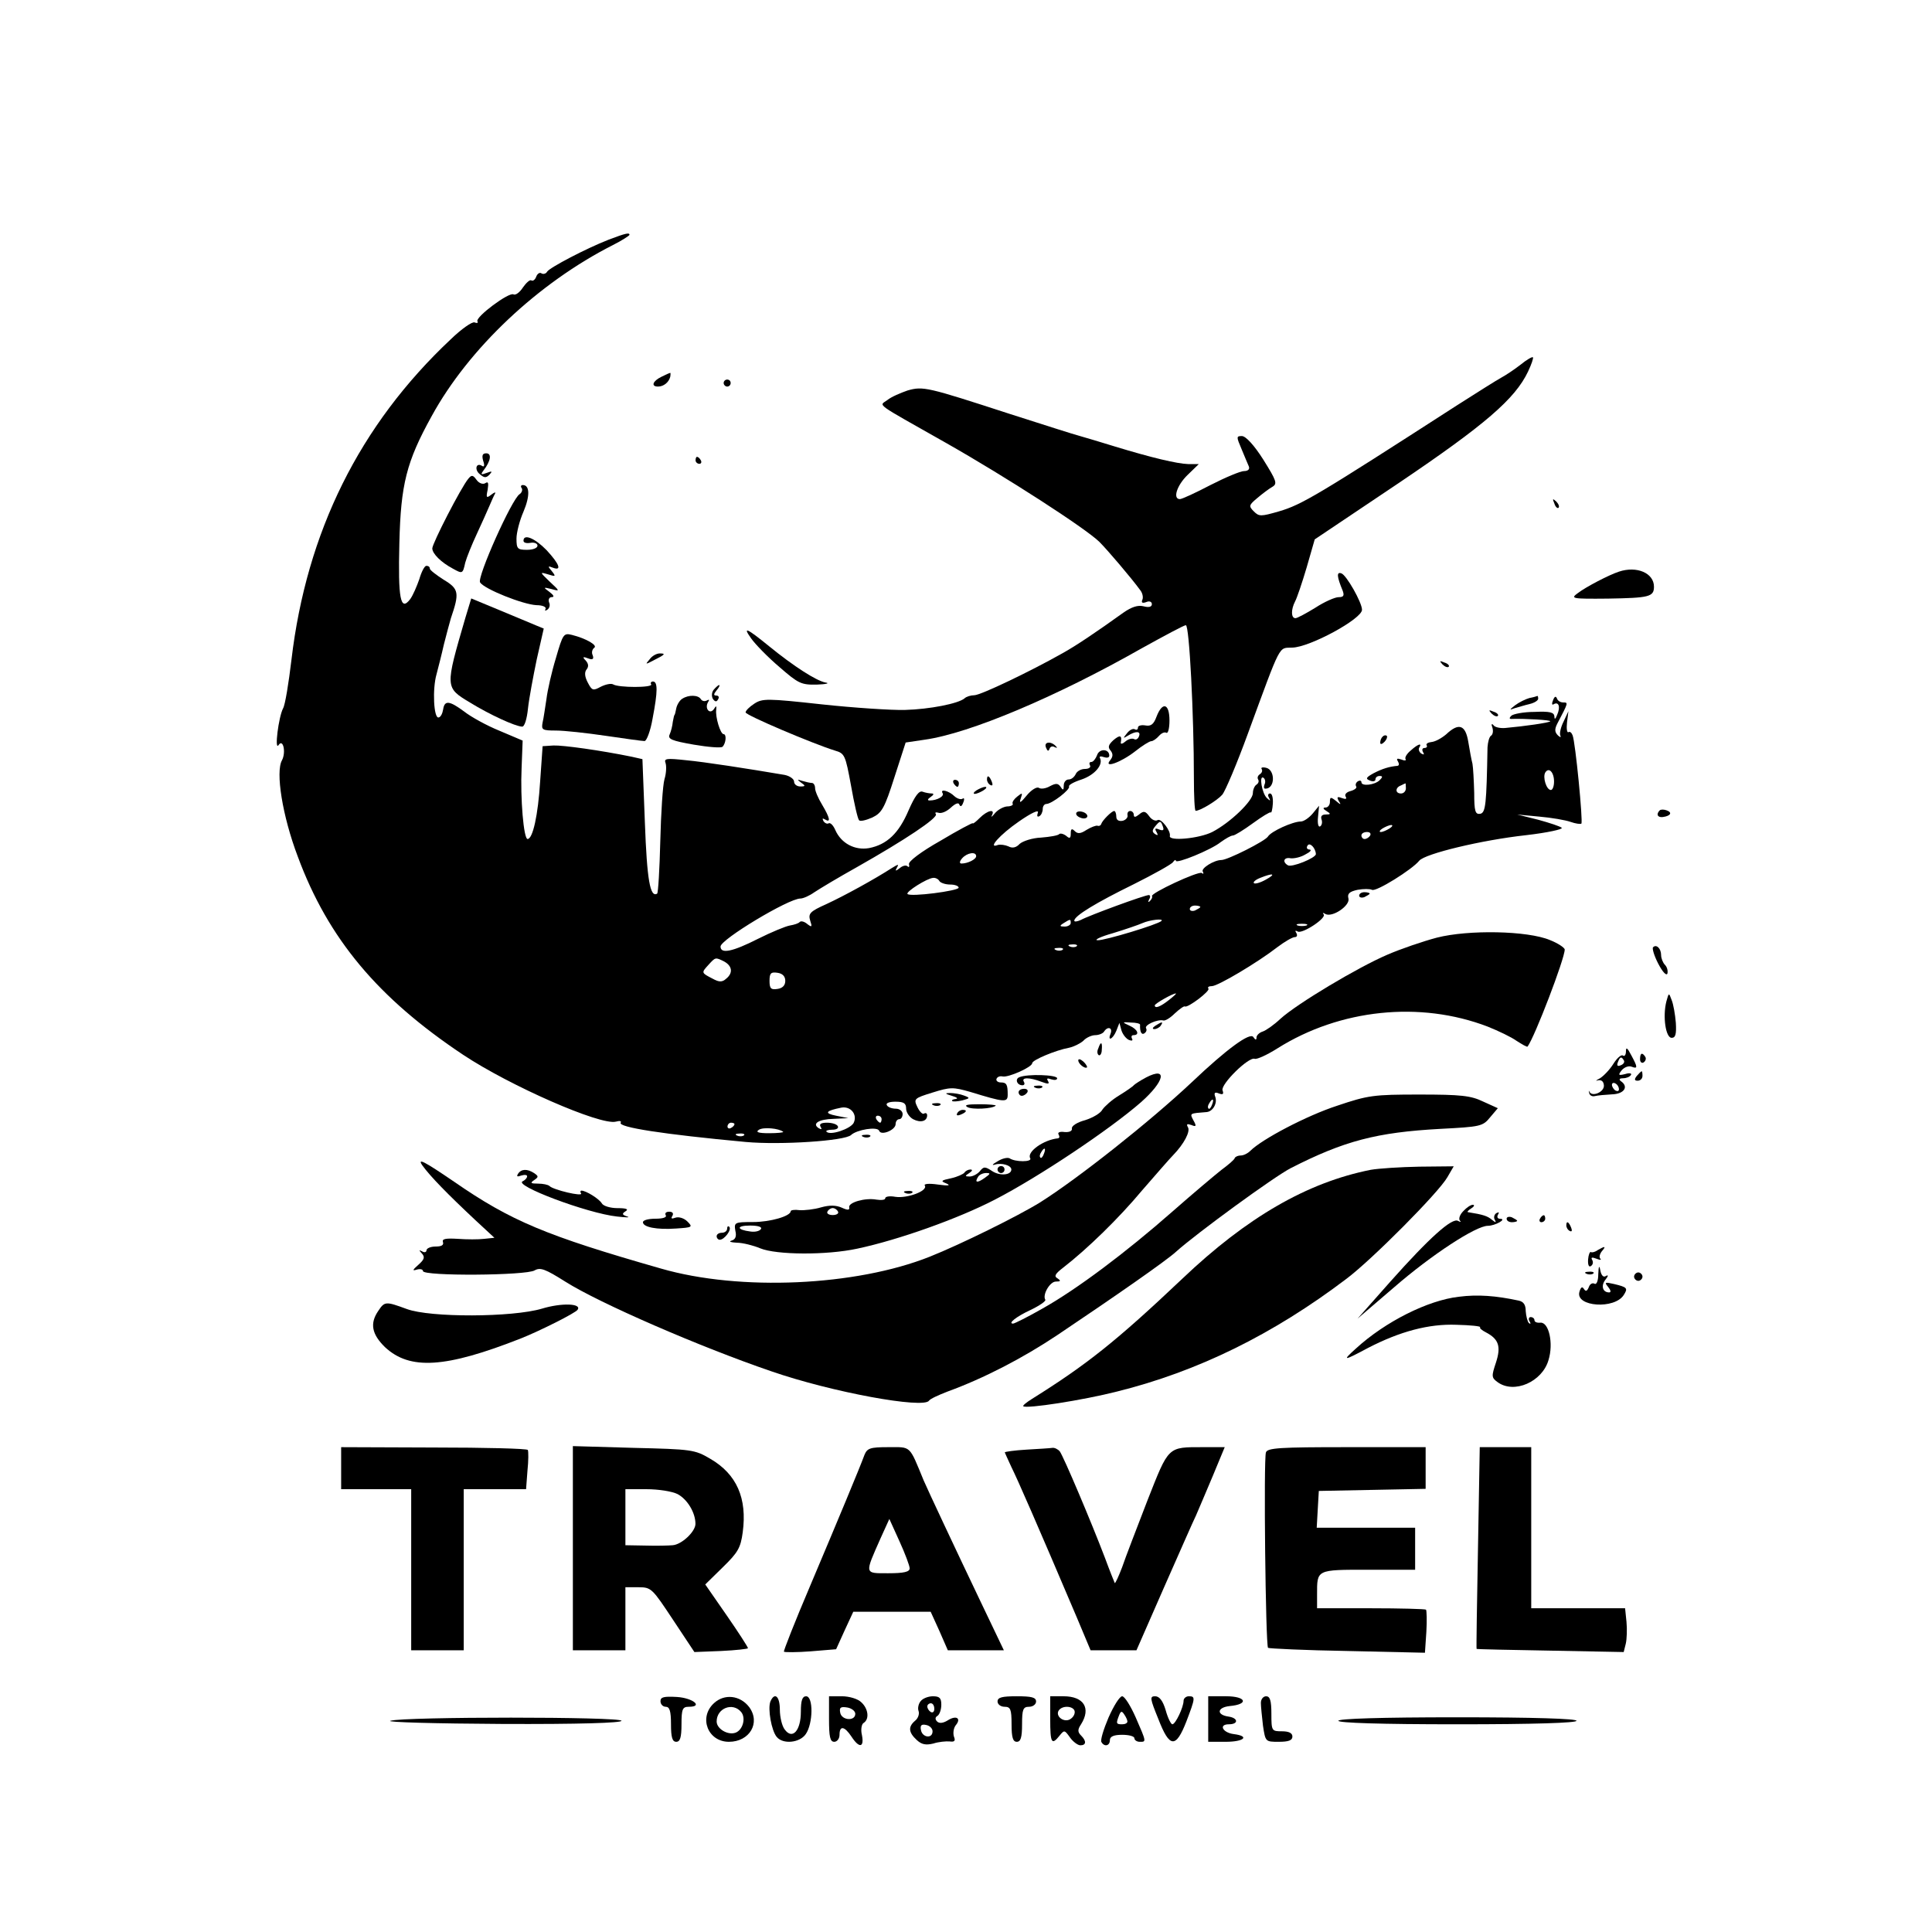 <svg xmlns="http://www.w3.org/2000/svg" xmlns:xlink="http://www.w3.org/1999/xlink" version="1.1" width="1000" height="1000" viewBox="0 0 1000 1000" xml:space="preserve">
<desc>Created with Fabric.js 3.5.0</desc>
<defs>
</defs>
<rect x="0" y="0" width="100%" height="100%" fill="#ffffff"/>
<g transform="matrix(1.363 0 0 1.363 499.954 499.954)" id="743381">
<g style="" vector-effect="non-scaling-stroke">
		<g transform="matrix(0.133 0 0 -0.133 -13.943 -105.419)">
<path style="stroke: none; stroke-width: 1; stroke-dasharray: none; stroke-linecap: butt; stroke-dashoffset: 0; stroke-linejoin: miter; stroke-miterlimit: 4; is-custom-font: none; font-file-url: none; fill: rgb(0,0,0); fill-rule: nonzero; opacity: 1;" transform=" translate(-2395.893, -3290.316)" d="M 1480 4571 c -64 -25 -167 -79 -175 -91 c -3 -6 -11 -8 -16 -5 c -5 4 -12 -1 -15 -9 c -3 -9 -10 -14 -14 -11 c -4 3 -15 -7 -24 -20 c -9 -14 -21 -23 -27 -20 c -12 8 -110 -65 -103 -77 c 3 -4 -1 -6 -8 -3 c -7 3 -38 -19 -68 -48 c -261 -245 -412 -551 -455 -915 c -8 -67 -18 -129 -24 -139 c -13 -25 -25 -122 -13 -105 c 13 20 22 -20 10 -43 c -19 -33 1 -159 45 -275 c 87 -235 229 -404 472 -566 c 134 -89 392 -202 436 -191 c 11 3 17 2 14 -3 c -8 -13 121 -33 357 -55 c 99 -9 284 3 301 20 c 16 15 75 25 80 12 c 5 -15 47 2 47 19 c 0 8 5 14 10 14 c 6 0 10 7 10 15 c 0 8 -9 15 -19 15 c -11 0 -23 4 -26 10 c -4 6 7 10 24 10 c 24 0 31 -4 31 -20 c 0 -10 9 -24 20 -30 c 21 -11 40 -6 40 11 c 0 6 -4 8 -9 5 c -4 -3 -13 6 -19 19 c -11 23 -9 25 43 41 c 51 16 59 16 108 2 c 98 -30 107 -31 107 -8 c 0 29 -3 35 -20 35 c -8 0 -14 5 -12 10 c 2 6 10 9 18 7 c 17 -3 84 27 84 38 c 0 9 67 37 105 44 c 14 3 32 12 41 20 c 8 9 24 16 34 16 c 10 0 22 5 25 10 c 10 16 25 12 19 -5 c -10 -24 6 -17 16 7 l 9 23 l 6 -22 c 4 -12 14 -24 22 -27 c 8 -3 11 -1 8 4 c -3 6 -1 10 4 10 c 19 0 12 17 -11 27 c -22 10 -22 11 4 9 c 14 0 26 -3 26 -6 c -1 -20 4 -30 12 -25 c 6 4 8 10 5 15 c -5 9 33 26 49 22 c 5 -2 20 7 33 20 c 14 13 27 22 29 20 c 8 -5 74 45 67 51 c -3 4 1 7 10 7 c 17 0 130 67 188 112 c 20 15 42 28 49 28 c 6 0 8 5 4 12 c -4 6 -3 8 4 4 c 13 -8 84 39 74 49 c -4 5 -1 5 5 1 c 20 -11 71 24 66 44 c -4 14 3 20 26 25 c 17 3 35 3 41 0 c 11 -7 115 58 135 83 c 16 20 178 59 305 73 c 61 7 106 17 102 21 c -4 4 -34 14 -67 23 l -60 15 l 63 -6 c 35 -3 75 -10 89 -15 c 14 -5 28 -7 31 -5 c 5 6 -17 232 -25 252 c -3 8 -8 12 -12 9 c -4 -2 -6 10 -4 28 l 4 32 l -14 -30 c -8 -16 -12 -34 -9 -40 c 3 -5 -1 -5 -7 1 c -9 9 -10 17 -2 33 c 32 61 32 61 17 61 c -8 0 -16 5 -18 12 c -3 7 -7 5 -11 -6 c -4 -9 -3 -15 2 -11 c 14 8 20 -7 10 -30 c -5 -13 -8 -15 -8 -5 c -1 12 -13 15 -57 13 c -31 0 -61 -6 -66 -11 c -7 -7 -6 -10 3 -9 c 35 1 112 -3 108 -7 c -4 -4 -73 -14 -129 -19 c -14 -1 -29 2 -33 8 c -5 6 -7 3 -3 -7 c 3 -10 1 -20 -4 -23 c -5 -3 -9 -18 -10 -33 c -3 -162 -5 -187 -21 -190 c -14 -2 -17 7 -17 60 c -1 35 -3 72 -5 83 c -3 11 -8 39 -12 63 c -8 48 -27 55 -63 21 c -13 -11 -31 -21 -42 -22 c -10 -1 -16 -5 -14 -9 c 3 -4 0 -8 -6 -8 c -6 0 -8 -5 -4 -12 c 4 -7 3 -8 -5 -4 c -6 4 -9 12 -6 17 c 9 14 -3 11 -24 -8 c -11 -9 -18 -20 -15 -25 c 3 -4 -3 -5 -12 -1 c -12 4 -15 3 -10 -5 c 4 -7 4 -12 -1 -13 c -23 -2 -43 -8 -68 -21 c -22 -12 -24 -16 -11 -21 c 9 -4 16 -2 16 3 c 0 6 5 10 12 10 c 9 0 9 -3 0 -12 c -14 -14 -52 -18 -52 -6 c 0 5 -5 6 -10 3 c -6 -4 -8 -10 -5 -15 c 3 -4 -5 -10 -16 -13 c -12 -3 -18 -10 -14 -16 c 4 -7 0 -8 -11 -4 c -13 5 -15 3 -9 -8 c 8 -12 6 -12 -8 0 c -15 12 -17 11 -17 -3 c 0 -9 -6 -16 -12 -16 c -9 0 -8 -4 2 -10 c 13 -8 13 -10 -2 -10 c -11 0 -15 -5 -12 -14 c 3 -8 1 -17 -4 -20 c -5 -3 -8 8 -6 27 l 3 32 l -18 -22 c -11 -13 -26 -23 -34 -23 c -23 0 -85 -28 -94 -43 c -8 -13 -115 -67 -133 -67 c -21 0 -59 -24 -53 -33 c 3 -6 2 -8 -3 -4 c -10 6 -147 -58 -142 -66 c 2 -3 -1 -9 -6 -14 c -5 -5 -6 -3 -2 5 c 4 6 3 12 -1 12 c -12 0 -170 -58 -194 -71 c -11 -5 -19 -6 -19 -2 c 1 14 62 51 170 104 c 58 29 108 57 112 63 c 4 6 8 8 8 4 c 0 -10 101 31 128 53 c 14 10 29 19 35 19 c 5 0 31 16 57 35 c 26 19 49 33 51 31 c 2 -3 5 9 6 25 c 1 16 -2 29 -8 29 c -6 0 -7 -6 -3 -12 c 5 -10 4 -10 -6 -1 c -14 13 -23 66 -10 58 c 5 -3 7 -12 3 -20 c -3 -11 -1 -13 10 -10 c 21 9 18 52 -4 58 c -11 3 -17 1 -14 -3 c 3 -5 1 -11 -5 -15 c -6 -4 -8 -10 -5 -15 c 3 -5 1 -11 -5 -15 c -5 -3 -10 -14 -10 -24 c 0 -22 -64 -84 -116 -111 c -38 -19 -126 -27 -121 -11 c 3 14 -25 51 -35 45 c -6 -4 -17 1 -24 11 c -11 15 -16 16 -29 5 c -10 -8 -15 -9 -15 -1 c 0 6 -5 11 -10 11 c -6 0 -9 -5 -8 -12 c 2 -6 -5 -14 -14 -16 c -11 -2 -18 2 -18 12 c 0 9 -3 16 -6 16 c -7 0 -34 -27 -37 -37 c -1 -4 -6 -7 -11 -5 c -4 1 -18 -4 -31 -12 c -17 -11 -25 -12 -34 -3 c -8 8 -11 6 -11 -7 c 0 -14 -3 -16 -13 -7 c -8 6 -17 8 -20 5 c -3 -4 -27 -8 -52 -10 c -25 -1 -52 -10 -61 -18 c -10 -11 -21 -13 -32 -7 c -9 4 -23 6 -30 4 c -31 -12 5 29 60 67 c 36 25 58 35 54 25 c -3 -9 -2 -13 4 -10 c 6 3 10 13 10 21 c 0 8 5 14 10 14 c 16 0 70 42 65 50 c -2 4 14 13 36 20 c 38 13 63 43 52 62 c -2 4 3 5 11 2 c 9 -3 16 -2 16 4 c 0 20 -29 21 -35 1 c -4 -10 -11 -19 -16 -19 c -6 0 -7 -4 -4 -10 c 3 -5 -3 -10 -15 -10 c -11 0 -23 -7 -26 -15 c -4 -8 -12 -15 -20 -15 c -8 0 -14 -8 -14 -17 c 0 -14 -2 -15 -9 -4 c -7 10 -13 11 -30 2 c -12 -7 -26 -9 -32 -5 c -6 4 -22 -6 -35 -22 c -17 -21 -22 -23 -17 -9 c 6 18 5 18 -10 6 c -9 -7 -15 -16 -13 -20 c 3 -4 -5 -8 -16 -8 c -11 -1 -27 -10 -35 -20 c -8 -10 -12 -12 -8 -5 c 10 19 -13 14 -35 -8 c -11 -11 -20 -18 -20 -15 c 0 2 -42 -20 -92 -50 c -55 -31 -92 -59 -90 -67 c 2 -7 0 -10 -4 -6 c -4 4 -14 2 -22 -5 c -13 -10 -14 -9 -8 2 c 6 10 3 9 -15 -2 c -48 -31 -135 -79 -187 -103 c -47 -21 -52 -27 -46 -47 c 6 -18 5 -20 -8 -10 c -8 7 -18 10 -22 6 c -3 -4 -16 -8 -28 -10 c -12 -2 -53 -19 -91 -38 c -73 -37 -107 -44 -107 -22 c 0 20 194 137 228 137 c 8 0 26 8 40 18 c 15 10 70 43 122 72 c 136 77 231 140 225 151 c -4 5 0 6 7 4 c 8 -3 23 3 35 14 c 14 13 23 16 25 9 c 3 -7 7 -5 11 6 c 4 9 3 15 -2 11 c -5 -3 -15 0 -23 7 c -16 16 -42 22 -34 9 c 6 -9 -16 -21 -37 -21 c -7 0 -6 4 3 10 c 9 6 10 10 3 10 c -6 0 -18 2 -26 5 c -10 4 -22 -12 -40 -53 c -28 -66 -62 -98 -113 -108 c -40 -7 -79 13 -96 51 c -6 14 -14 22 -19 20 c -4 -3 -11 0 -15 6 c -4 8 -3 9 4 5 c 18 -11 14 5 -8 42 c -11 18 -20 39 -20 47 c 0 8 -4 15 -9 15 c -5 0 -18 3 -28 6 c -15 5 -15 4 -3 -5 c 13 -9 13 -11 -2 -11 c -10 0 -18 6 -18 14 c 0 7 -12 16 -27 19 c -106 18 -228 37 -282 42 c -55 6 -63 5 -58 -8 c 3 -9 2 -30 -3 -46 c -5 -17 -10 -97 -12 -177 c -2 -80 -6 -148 -9 -150 c -20 -12 -29 39 -35 203 l -7 181 l -31 7 c -88 18 -195 33 -223 32 l -31 -2 l -7 -100 c -6 -97 -21 -165 -36 -165 c -11 0 -21 115 -17 203 l 3 78 l -66 28 c -37 15 -82 40 -101 55 c -42 31 -56 33 -60 6 c -2 -12 -7 -22 -13 -23 c -14 -3 -18 81 -6 123 c 5 19 15 58 21 85 c 7 28 16 61 20 75 c 25 73 23 84 -20 110 c -22 14 -40 28 -40 32 c 0 5 -4 8 -10 8 c -5 0 -14 -17 -20 -38 c -7 -20 -18 -46 -26 -57 c -28 -37 -35 1 -31 160 c 4 167 20 232 92 362 c 106 194 305 381 518 489 c 26 13 47 27 47 29 c 0 7 -10 5 -60 -14 z m 2700 -1547 c 0 -13 -4 -24 -9 -24 c -13 0 -24 37 -16 50 c 10 16 25 1 25 -26 z m -423 -19 c 0 -8 -6 -15 -14 -15 c -17 0 -17 17 0 23 c 6 3 12 6 13 6 c 0 1 1 -6 1 -14 z m -694 -109 c 4 -11 1 -13 -10 -9 c -12 5 -14 3 -8 -7 c 5 -9 4 -11 -4 -6 c -9 6 -9 11 0 22 c 14 17 16 17 22 0 z m 647 -6 c -8 -5 -19 -10 -25 -10 c -5 0 -3 5 5 10 c 8 5 20 10 25 10 c 6 0 3 -5 -5 -10 z m -55 -20 c -3 -5 -10 -10 -16 -10 c -5 0 -9 5 -9 10 c 0 6 7 10 16 10 c 8 0 12 -4 9 -10 z m -155 -53 c 0 -11 -69 -39 -80 -32 c -17 10 -11 24 8 20 c 10 -1 29 3 42 11 c 14 7 19 13 12 14 c -7 0 -10 5 -6 11 c 6 11 23 -6 24 -24 z m -970 -6 c 0 -9 -24 -21 -42 -21 c -6 0 -6 6 2 15 c 14 16 40 20 40 6 z m 827 -67 c -16 -9 -31 -13 -34 -10 c -3 3 5 10 18 15 c 37 15 47 12 16 -5 z m -932 -4 c 3 -5 17 -10 31 -10 c 13 0 24 -4 24 -9 c 0 -9 -138 -27 -146 -18 c -6 6 56 45 73 46 c 6 1 15 -3 18 -9 z m 745 -74 c 0 -2 -7 -6 -15 -10 c -8 -3 -15 -1 -15 4 c 0 6 7 10 15 10 c 8 0 15 -2 15 -4 z m -370 -46 c 0 -5 -8 -10 -17 -10 c -15 0 -16 2 -3 10 c 19 12 20 12 20 0 z m 259 6 c -10 -10 -162 -56 -182 -55 c -12 0 7 10 43 20 c 36 11 74 24 85 29 c 20 9 62 14 54 6 z m 414 -13 c -7 -2 -19 -2 -25 0 c -7 3 -2 5 12 5 c 14 0 19 -2 13 -5 z m -656 -59 c -3 -3 -12 -4 -19 -1 c -8 3 -5 6 6 6 c 11 1 17 -2 13 -5 z m -40 -10 c -3 -3 -12 -4 -19 -1 c -8 3 -5 6 6 6 c 11 1 17 -2 13 -5 z m -966 -34 c 23 -13 25 -33 5 -49 c -11 -10 -20 -10 -38 0 c -33 17 -33 17 -13 39 c 21 23 20 23 46 10 z m 174 -55 c 0 -13 -8 -21 -22 -23 c -19 -3 -23 1 -23 23 c 0 22 4 26 23 23 c 14 -2 22 -10 22 -23 z m 1095 -55 c -24 -19 -40 -25 -40 -15 c 0 5 51 34 60 34 c 3 0 -6 -8 -20 -19 z m -900 -351 c -10 -17 -66 -36 -77 -25 c -4 3 4 6 16 6 c 12 0 19 4 16 10 c -3 6 -17 10 -31 10 c -17 0 -23 -4 -18 -12 c 4 -7 3 -8 -5 -4 c -21 13 -1 26 42 27 l 42 2 l -35 7 c -35 7 -30 14 15 23 c 27 5 47 -20 35 -44 z m 80 11 c 0 -5 -2 -10 -4 -10 c -3 0 -8 5 -11 10 c -3 6 -1 10 4 10 c 6 0 11 -4 11 -10 z m -420 -14 c 0 -3 -4 -8 -10 -11 c -5 -3 -10 -1 -10 4 c 0 6 5 11 10 11 c 6 0 10 -2 10 -4 z m 139 -22 c 2 -2 -16 -4 -40 -4 c -31 0 -40 3 -29 10 c 13 8 57 4 69 -6 z m -112 -10 c -3 -3 -12 -4 -19 -1 c -8 3 -5 6 6 6 c 11 1 17 -2 13 -5 z" stroke-linecap="round"/>
</g>
		<g transform="matrix(0.133 0 0 -0.133 65.855 -143.136)">
<path style="stroke: none; stroke-width: 1; stroke-dasharray: none; stroke-linecap: butt; stroke-dashoffset: 0; stroke-linejoin: miter; stroke-miterlimit: 4; is-custom-font: none; font-file-url: none; fill: rgb(0,0,0); fill-rule: nonzero; opacity: 1;" transform=" translate(-2994.192, -3573.354)" d="M 4083 4214 c -18 -14 -42 -30 -55 -37 c -13 -7 -70 -43 -128 -80 c -397 -256 -442 -283 -507 -302 c -52 -15 -57 -15 -72 0 c -15 15 -14 18 10 38 c 14 12 34 27 43 32 c 15 9 12 17 -26 78 c -26 41 -50 67 -61 67 c -16 0 -16 -2 -1 -37 c 9 -21 18 -44 21 -50 c 3 -8 -3 -13 -14 -13 c -10 0 -53 -18 -96 -40 c -42 -22 -81 -40 -87 -40 c -21 0 -9 39 22 69 l 32 31 l -30 0 c -32 1 -104 18 -209 50 c -38 12 -83 25 -100 30 c -16 4 -106 33 -200 63 c -237 77 -248 80 -293 67 c -20 -7 -46 -18 -57 -27 c -24 -18 -42 -4 168 -123 c 171 -97 397 -243 437 -282 c 24 -24 92 -104 116 -137 c 7 -8 10 -21 7 -28 c -4 -9 0 -11 11 -7 c 9 4 16 1 16 -6 c 0 -8 -9 -10 -24 -6 c -16 4 -34 -2 -57 -18 c -78 -56 -136 -95 -174 -116 c -92 -52 -234 -120 -252 -120 c -10 0 -23 -4 -28 -9 c -18 -15 -99 -31 -170 -33 c -38 -1 -145 6 -238 16 c -155 17 -169 17 -192 2 c -14 -9 -25 -20 -25 -25 c 0 -8 191 -89 255 -109 c 28 -8 30 -13 46 -100 c 9 -51 19 -95 23 -99 c 3 -4 20 0 38 8 c 27 13 35 27 63 115 l 32 99 l 54 8 c 129 18 377 123 620 261 c 65 36 121 66 126 66 c 10 0 23 -256 23 -437 c 0 -51 2 -93 5 -93 c 13 0 61 29 76 46 c 9 11 42 89 73 174 c 97 264 87 244 127 246 c 50 1 199 82 199 108 c 0 21 -45 100 -59 104 c -14 5 -13 -9 4 -50 c 5 -14 2 -18 -12 -18 c -10 0 -40 -13 -66 -30 c -26 -16 -52 -30 -57 -30 c -13 0 -13 25 -1 48 c 5 9 20 53 33 97 l 23 80 l 240 161 c 246 166 332 240 369 318 c 10 21 16 39 14 41 c -2 2 -18 -7 -35 -21 z" stroke-linecap="round"/>
</g>
		<g transform="matrix(0.133 0 0 -0.133 -115.402 -222.608)">
<path style="stroke: none; stroke-width: 1; stroke-dasharray: none; stroke-linecap: butt; stroke-dashoffset: 0; stroke-linejoin: miter; stroke-miterlimit: 4; is-custom-font: none; font-file-url: none; fill: rgb(0,0,0); fill-rule: nonzero; opacity: 1;" transform=" translate(-1634.492, -4169.555)" d="M 1633 4178 c -25 -12 -31 -28 -10 -28 c 16 0 31 12 35 28 c 1 6 1 12 0 11 c -2 0 -13 -5 -25 -11 z" stroke-linecap="round"/>
</g>
		<g transform="matrix(0.133 0 0 -0.133 -90.667 -221.334)">
<path style="stroke: none; stroke-width: 1; stroke-dasharray: none; stroke-linecap: butt; stroke-dashoffset: 0; stroke-linejoin: miter; stroke-miterlimit: 4; is-custom-font: none; font-file-url: none; fill: rgb(0,0,0); fill-rule: nonzero; opacity: 1;" transform=" translate(-1820, -4160)" d="M 1810 4160 c 0 -5 5 -10 10 -10 c 6 0 10 5 10 10 c 0 6 -4 10 -10 10 c -5 0 -10 -4 -10 -10 z" stroke-linecap="round"/>
</g>
		<g transform="matrix(0.133 0 0 -0.133 -183.031 -190.133)">
<path style="stroke: none; stroke-width: 1; stroke-dasharray: none; stroke-linecap: butt; stroke-dashoffset: 0; stroke-linejoin: miter; stroke-miterlimit: 4; is-custom-font: none; font-file-url: none; fill: rgb(0,0,0); fill-rule: nonzero; opacity: 1;" transform=" translate(-1127.272, -3925.991)" d="M 1125 3939 c 5 -14 3 -19 -3 -15 c -17 11 -23 -11 -6 -24 c 12 -10 17 -11 27 -1 c 9 10 8 11 -8 5 c -16 -6 -18 -5 -9 7 c 21 27 24 49 8 49 c -11 0 -13 -6 -9 -21 z" stroke-linecap="round"/>
</g>
		<g transform="matrix(0.133 0 0 -0.133 -101.573 -192)">
<path style="stroke: none; stroke-width: 1; stroke-dasharray: none; stroke-linecap: butt; stroke-dashoffset: 0; stroke-linejoin: miter; stroke-miterlimit: 4; is-custom-font: none; font-file-url: none; fill: rgb(0,0,0); fill-rule: nonzero; opacity: 1;" transform=" translate(-1738.205, -3940)" d="M 1730 3940 c 0 -5 5 -10 11 -10 c 5 0 7 5 4 10 c -3 6 -8 10 -11 10 c -2 0 -4 -4 -4 -10 z" stroke-linecap="round"/>
</g>
		<g transform="matrix(0.133 0 0 -0.133 -190.678 -167.817)">
<path style="stroke: none; stroke-width: 1; stroke-dasharray: none; stroke-linecap: butt; stroke-dashoffset: 0; stroke-linejoin: miter; stroke-miterlimit: 4; is-custom-font: none; font-file-url: none; fill: rgb(0,0,0); fill-rule: nonzero; opacity: 1;" transform=" translate(-1069.936, -3758.597)" d="M 1083 3888 c -21 -25 -103 -185 -103 -199 c 0 -15 25 -40 59 -58 c 27 -15 28 -15 35 17 c 4 15 19 52 33 82 c 14 30 30 66 36 80 c 6 14 13 30 16 35 c 3 6 -2 4 -11 -3 c -13 -10 -15 -9 -10 14 c 3 20 2 25 -7 19 c -7 -4 -18 0 -25 10 c -10 14 -14 14 -23 3 z" stroke-linecap="round"/>
</g>
		<g transform="matrix(0.133 0 0 -0.133 -169.672 -158.775)">
<path style="stroke: none; stroke-width: 1; stroke-dasharray: none; stroke-linecap: butt; stroke-dashoffset: 0; stroke-linejoin: miter; stroke-miterlimit: 4; is-custom-font: none; font-file-url: none; fill: rgb(0,0,0); fill-rule: nonzero; opacity: 1;" transform=" translate(-1227.491, -3690.766)" d="M 1235 3861 c 3 -5 0 -13 -6 -17 c -22 -13 -122 -237 -113 -252 c 12 -19 122 -63 161 -65 c 17 0 29 -5 26 -11 c -3 -5 -1 -6 5 -2 c 6 4 9 13 5 21 c -3 9 1 15 8 15 c 8 0 5 6 -7 15 c -18 13 -18 14 6 8 c 25 -7 24 -6 -5 21 c -29 28 -29 28 -5 21 c 22 -7 23 -6 11 9 c -12 14 -12 16 3 10 c 26 -10 19 10 -18 50 c -33 34 -66 48 -66 27 c 0 -6 9 -8 20 -6 c 11 2 20 -2 20 -8 c 0 -7 -13 -12 -30 -12 c -27 0 -30 3 -30 32 c 0 17 9 52 20 77 c 19 45 18 76 -2 76 c -5 0 -7 -4 -3 -9 z" stroke-linecap="round"/>
</g>
		<g transform="matrix(0.133 0 0 -0.133 224.096 -175.531)">
<path style="stroke: none; stroke-width: 1; stroke-dasharray: none; stroke-linecap: butt; stroke-dashoffset: 0; stroke-linejoin: miter; stroke-miterlimit: 4; is-custom-font: none; font-file-url: none; fill: rgb(0,0,0); fill-rule: nonzero; opacity: 1;" transform=" translate(-4180.723, -3816.481)" d="M 4176 3817 c 3 -10 9 -15 12 -12 c 3 3 0 11 -7 18 c -10 9 -11 8 -5 -6 z" stroke-linecap="round"/>
</g>
		<g transform="matrix(0.133 0 0 -0.133 246.131 -144.98)">
<path style="stroke: none; stroke-width: 1; stroke-dasharray: none; stroke-linecap: butt; stroke-dashoffset: 0; stroke-linejoin: miter; stroke-miterlimit: 4; is-custom-font: none; font-file-url: none; fill: rgb(0,0,0); fill-rule: nonzero; opacity: 1;" transform=" translate(-4346.015, -3587.338)" d="M 4360 3623 c -28 -9 -95 -44 -117 -61 c -22 -16 -19 -17 86 -16 c 117 2 131 5 131 34 c 0 39 -49 60 -100 43 z" stroke-linecap="round"/>
</g>
		<g transform="matrix(0.133 0 0 -0.133 -178.004 -115.204)">
<path style="stroke: none; stroke-width: 1; stroke-dasharray: none; stroke-linecap: butt; stroke-dashoffset: 0; stroke-linejoin: miter; stroke-miterlimit: 4; is-custom-font: none; font-file-url: none; fill: rgb(0,0,0); fill-rule: nonzero; opacity: 1;" transform=" translate(-1165.001, -3363.984)" d="M 1074 3491 c -58 -199 -58 -198 13 -241 c 57 -35 129 -68 149 -69 c 7 -1 14 22 17 52 c 3 28 15 92 25 140 l 20 88 l -22 9 c -11 5 -58 24 -103 43 l -82 34 l -17 -56 z" stroke-linecap="round"/>
</g>
		<g transform="matrix(0.133 0 0 -0.133 -67.872 -117.084)">
<path style="stroke: none; stroke-width: 1; stroke-dasharray: none; stroke-linecap: butt; stroke-dashoffset: 0; stroke-linejoin: miter; stroke-miterlimit: 4; is-custom-font: none; font-file-url: none; fill: rgb(0,0,0); fill-rule: nonzero; opacity: 1;" transform=" translate(-1990.992, -3378.107)" d="M 1888 3433 c 12 -17 48 -54 81 -82 c 54 -47 62 -51 107 -50 c 27 1 38 4 24 6 c -26 5 -90 46 -160 103 c -65 53 -77 58 -52 23 z" stroke-linecap="round"/>
</g>
		<g transform="matrix(0.133 0 0 -0.133 -139.202 -105.676)">
<path style="stroke: none; stroke-width: 1; stroke-dasharray: none; stroke-linecap: butt; stroke-dashoffset: 0; stroke-linejoin: miter; stroke-miterlimit: 4; is-custom-font: none; font-file-url: none; fill: rgb(0,0,0); fill-rule: nonzero; opacity: 1;" transform=" translate(-1456.025, -3292.532)" d="M 1332 3377 c -12 -39 -24 -92 -27 -117 c -4 -25 -8 -55 -11 -67 c -4 -21 -1 -23 38 -23 c 24 0 88 -7 142 -15 c 55 -8 104 -15 111 -15 c 6 0 17 29 23 64 c 15 78 15 106 1 106 c -5 0 -8 -4 -5 -8 c 6 -10 -94 -10 -109 0 c -6 3 -21 0 -35 -7 c -22 -12 -25 -11 -37 12 c -9 17 -10 30 -3 38 c 6 8 5 16 -3 25 c -10 10 -8 12 7 6 c 13 -5 17 -2 13 9 c -4 8 -1 17 4 21 c 12 7 -23 27 -63 37 c -24 6 -26 3 -46 -66 z" stroke-linecap="round"/>
</g>
		<g transform="matrix(0.133 0 0 -0.133 -118.011 -116.757)">
<path style="stroke: none; stroke-width: 1; stroke-dasharray: none; stroke-linecap: butt; stroke-dashoffset: 0; stroke-linejoin: miter; stroke-miterlimit: 4; is-custom-font: none; font-file-url: none; fill: rgb(0,0,0); fill-rule: nonzero; opacity: 1;" transform=" translate(-1614.926, -3375.672)" d="M 1599 3373 c -13 -15 -12 -15 11 -3 c 34 17 36 20 18 20 c -9 0 -22 -7 -29 -17 z" stroke-linecap="round"/>
</g>
		<g transform="matrix(0.133 0 0 -0.133 181.802 -114.571)">
<path style="stroke: none; stroke-width: 1; stroke-dasharray: none; stroke-linecap: butt; stroke-dashoffset: 0; stroke-linejoin: miter; stroke-miterlimit: 4; is-custom-font: none; font-file-url: none; fill: rgb(0,0,0); fill-rule: nonzero; opacity: 1;" transform=" translate(-3863.519, -3359.277)" d="M 3857 3359 c 7 -7 15 -10 18 -7 c 3 3 -2 9 -12 12 c -14 6 -15 5 -6 -5 z" stroke-linecap="round"/>
</g>
		<g transform="matrix(0.133 0 0 -0.133 -95.016 -103.573)">
<path style="stroke: none; stroke-width: 1; stroke-dasharray: none; stroke-linecap: butt; stroke-dashoffset: 0; stroke-linejoin: miter; stroke-miterlimit: 4; is-custom-font: none; font-file-url: none; fill: rgb(0,0,0); fill-rule: nonzero; opacity: 1;" transform=" translate(-1787.379, -3276.788)" d="M 1782 3287 c -6 -7 -7 -18 -3 -26 c 6 -9 11 -10 15 -2 c 4 6 2 11 -5 11 c -8 0 -8 4 1 15 c 7 8 10 15 7 15 c -2 0 -9 -6 -15 -13 z" stroke-linecap="round"/>
</g>
		<g transform="matrix(0.133 0 0 -0.133 -101.978 -92.784)">
<path style="stroke: none; stroke-width: 1; stroke-dasharray: none; stroke-linecap: butt; stroke-dashoffset: 0; stroke-linejoin: miter; stroke-miterlimit: 4; is-custom-font: none; font-file-url: none; fill: rgb(0,0,0); fill-rule: nonzero; opacity: 1;" transform=" translate(-1735.187, -3195.862)" d="M 1692 3261 c -7 -4 -15 -17 -17 -27 c -2 -10 -4 -19 -5 -19 c -1 0 -3 -9 -5 -20 c -1 -11 -5 -27 -9 -36 c -6 -13 6 -18 69 -29 c 41 -7 78 -10 82 -6 c 10 10 12 36 3 36 c -9 0 -24 49 -21 70 c 1 12 0 12 -7 1 c -12 -16 -27 3 -16 21 c 4 6 3 8 -4 4 c -6 -3 -13 -2 -17 4 c -7 12 -35 13 -53 1 z" stroke-linecap="round"/>
</g>
		<g transform="matrix(0.133 0 0 -0.133 212.081 -99.969)">
<path style="stroke: none; stroke-width: 1; stroke-dasharray: none; stroke-linecap: butt; stroke-dashoffset: 0; stroke-linejoin: miter; stroke-miterlimit: 4; is-custom-font: none; font-file-url: none; fill: rgb(0,0,0); fill-rule: nonzero; opacity: 1;" transform=" translate(-4090.619, -3249.759)" d="M 4105 3263 c -11 -3 -29 -12 -40 -20 c -18 -14 -18 -15 -2 -9 c 11 3 30 9 43 12 c 13 3 24 10 24 15 c 0 5 -1 8 -2 8 c -2 -1 -12 -4 -23 -6 z" stroke-linecap="round"/>
</g>
		<g transform="matrix(0.133 0 0 -0.133 65.738 -87.597)">
<path style="stroke: none; stroke-width: 1; stroke-dasharray: none; stroke-linecap: butt; stroke-dashoffset: 0; stroke-linejoin: miter; stroke-miterlimit: 4; is-custom-font: none; font-file-url: none; fill: rgb(0,0,0); fill-rule: nonzero; opacity: 1;" transform=" translate(-2993.057, -3156.96)" d="M 3043 3210 c -8 -22 -16 -28 -32 -25 c -12 2 -21 -1 -21 -6 c 0 -6 -4 -8 -9 -5 c -5 3 -15 -2 -22 -11 c -12 -15 -12 -16 1 -8 c 24 15 39 14 33 -1 c -3 -8 -9 -11 -14 -8 c -6 3 -17 0 -25 -7 c -8 -7 -14 -8 -13 -3 c 4 21 -2 23 -21 7 c -14 -13 -17 -20 -8 -30 c 7 -9 7 -17 -1 -27 c -21 -25 30 -7 71 25 c 20 16 41 29 46 29 c 5 0 15 7 22 15 c 7 8 16 12 21 9 c 5 -3 9 13 9 35 c 0 49 -20 55 -37 11 z" stroke-linecap="round"/>
</g>
		<g transform="matrix(0.133 0 0 -0.133 200.469 -95.904)">
<path style="stroke: none; stroke-width: 1; stroke-dasharray: none; stroke-linecap: butt; stroke-dashoffset: 0; stroke-linejoin: miter; stroke-miterlimit: 4; is-custom-font: none; font-file-url: none; fill: rgb(0,0,0); fill-rule: nonzero; opacity: 1;" transform=" translate(-4003.519, -3219.277)" d="M 3997 3219 c 7 -7 15 -10 18 -7 c 3 3 -2 9 -12 12 c -14 6 -15 5 -6 -5 z" stroke-linecap="round"/>
</g>
		<g transform="matrix(0.133 0 0 -0.133 158.641 -85.921)">
<path style="stroke: none; stroke-width: 1; stroke-dasharray: none; stroke-linecap: butt; stroke-dashoffset: 0; stroke-linejoin: miter; stroke-miterlimit: 4; is-custom-font: none; font-file-url: none; fill: rgb(0,0,0); fill-rule: nonzero; opacity: 1;" transform=" translate(-3689.809, -3144.402)" d="M 3687 3153 c -4 -3 -7 -11 -7 -17 c 0 -6 5 -5 12 2 c 6 6 9 14 7 17 c -3 3 -9 2 -12 -2 z" stroke-linecap="round"/>
</g>
		<g transform="matrix(0.133 0 0 -0.133 32.399 -83.268)">
<path style="stroke: none; stroke-width: 1; stroke-dasharray: none; stroke-linecap: butt; stroke-dashoffset: 0; stroke-linejoin: miter; stroke-miterlimit: 4; is-custom-font: none; font-file-url: none; fill: rgb(0,0,0); fill-rule: nonzero; opacity: 1;" transform=" translate(-2742.999, -3124.505)" d="M 2728 3122 c 4 -10 7 -12 10 -4 c 2 7 9 9 15 5 c 7 -3 8 -2 4 2 c -14 16 -36 14 -29 -3 z" stroke-linecap="round"/>
</g>
		<g transform="matrix(0.133 0 0 -0.133 9.042 -70.254)">
<path style="stroke: none; stroke-width: 1; stroke-dasharray: none; stroke-linecap: butt; stroke-dashoffset: 0; stroke-linejoin: miter; stroke-miterlimit: 4; is-custom-font: none; font-file-url: none; fill: rgb(0,0,0); fill-rule: nonzero; opacity: 1;" transform=" translate(-2567.819, -3026.898)" d="M 2560 3031 c 0 -6 4 -13 10 -16 c 6 -3 7 1 4 9 c -7 18 -14 21 -14 7 z" stroke-linecap="round"/>
</g>
		<g transform="matrix(0.133 0 0 -0.133 -3.761 -69.334)">
<path style="stroke: none; stroke-width: 1; stroke-dasharray: none; stroke-linecap: butt; stroke-dashoffset: 0; stroke-linejoin: miter; stroke-miterlimit: 4; is-custom-font: none; font-file-url: none; fill: rgb(0,0,0); fill-rule: nonzero; opacity: 1;" transform=" translate(-2471.795, -3020)" d="M 2465 3020 c 3 -5 8 -10 11 -10 c 2 0 4 5 4 10 c 0 6 -5 10 -11 10 c -5 0 -7 -4 -4 -10 z" stroke-linecap="round"/>
</g>
		<g transform="matrix(0.133 0 0 -0.133 5.362 -66.667)">
<path style="stroke: none; stroke-width: 1; stroke-dasharray: none; stroke-linecap: butt; stroke-dashoffset: 0; stroke-linejoin: miter; stroke-miterlimit: 4; is-custom-font: none; font-file-url: none; fill: rgb(0,0,0); fill-rule: nonzero; opacity: 1;" transform=" translate(-2540.221, -3000)" d="M 2530 3000 c -8 -5 -10 -10 -5 -10 c 6 0 17 5 25 10 c 8 5 11 10 5 10 c -5 0 -17 -5 -25 -10 z" stroke-linecap="round"/>
</g>
		<g transform="matrix(0.133 0 0 -0.133 265.057 -57.933)">
<path style="stroke: none; stroke-width: 1; stroke-dasharray: none; stroke-linecap: butt; stroke-dashoffset: 0; stroke-linejoin: miter; stroke-miterlimit: 4; is-custom-font: none; font-file-url: none; fill: rgb(0,0,0); fill-rule: nonzero; opacity: 1;" transform=" translate(-4487.934, -2934.497)" d="M 4476 2943 c -11 -11 -6 -21 9 -19 c 22 3 28 13 11 19 c -8 3 -17 3 -20 0 z" stroke-linecap="round"/>
</g>
		<g transform="matrix(0.133 0 0 -0.133 43.999 -57.334)">
<path style="stroke: none; stroke-width: 1; stroke-dasharray: none; stroke-linecap: butt; stroke-dashoffset: 0; stroke-linejoin: miter; stroke-miterlimit: 4; is-custom-font: none; font-file-url: none; fill: rgb(0,0,0); fill-rule: nonzero; opacity: 1;" transform=" translate(-2830, -2930)" d="M 2815 2930 c 3 -5 13 -10 21 -10 c 8 0 12 5 9 10 c -3 6 -13 10 -21 10 c -8 0 -12 -4 -9 -10 z" stroke-linecap="round"/>
</g>
		<g transform="matrix(0.133 0 0 -0.133 151.333 -26.973)">
<path style="stroke: none; stroke-width: 1; stroke-dasharray: none; stroke-linecap: butt; stroke-dashoffset: 0; stroke-linejoin: miter; stroke-miterlimit: 4; is-custom-font: none; font-file-url: none; fill: rgb(0,0,0); fill-rule: nonzero; opacity: 1;" transform=" translate(-3635, -2702.295)" d="M 3620 2700 c 0 -5 7 -7 15 -4 c 8 4 15 8 15 10 c 0 2 -7 4 -15 4 c -8 0 -15 -4 -15 -10 z" stroke-linecap="round"/>
</g>
		<g transform="matrix(0.133 0 0 -0.133 8.821 76.569)">
<path style="stroke: none; stroke-width: 1; stroke-dasharray: none; stroke-linecap: butt; stroke-dashoffset: 0; stroke-linejoin: miter; stroke-miterlimit: 4; is-custom-font: none; font-file-url: none; fill: rgb(0,0,0); fill-rule: nonzero; opacity: 1;" transform=" translate(-2566.569, -1925.563)" d="M 3845 2582 c -38 -10 -103 -32 -142 -49 c -84 -36 -258 -140 -305 -183 c -18 -17 -41 -33 -50 -36 c -10 -3 -18 -11 -18 -17 c 0 -8 -3 -8 -9 1 c -9 15 -76 -34 -176 -129 c -119 -112 -325 -275 -433 -343 c -63 -39 -227 -120 -315 -155 c -211 -84 -542 -99 -767 -34 c -329 94 -429 136 -591 248 c -85 58 -106 69 -91 47 c 23 -32 72 -82 152 -157 l 54 -50 l -29 -3 c -16 -2 -50 -2 -76 0 c -34 2 -45 0 -42 -9 c 3 -9 -4 -13 -21 -13 c -14 0 -26 -5 -26 -11 c 0 -5 -6 -7 -12 -3 c -10 5 -10 4 -1 -6 c 9 -10 7 -17 -10 -32 c -17 -15 -18 -18 -5 -14 c 10 3 18 1 18 -4 c 0 -15 296 -13 319 2 c 16 9 30 4 87 -32 c 98 -62 386 -187 588 -256 c 173 -60 436 -108 451 -84 c 3 5 27 16 53 26 c 104 38 214 95 313 161 c 164 110 312 213 339 238 c 59 53 281 215 328 239 c 153 78 245 102 427 112 c 114 6 121 7 142 33 l 22 26 l -42 19 c -35 17 -64 20 -182 20 c -131 0 -146 -2 -235 -32 c -86 -28 -214 -95 -248 -129 c -7 -7 -19 -13 -27 -13 c -7 0 -15 -3 -17 -7 c -1 -5 -19 -20 -38 -34 c -19 -15 -82 -68 -140 -119 c -133 -117 -273 -222 -371 -277 c -42 -24 -80 -43 -84 -43 c -16 0 9 20 50 39 c 25 12 44 25 42 29 c -9 14 13 52 30 52 c 14 0 15 2 5 9 c -11 6 -7 13 15 30 c 70 54 161 143 226 221 c 40 46 80 92 89 101 c 31 32 50 68 42 80 c -5 9 -2 10 10 6 c 14 -6 15 -3 6 13 c -11 21 -12 20 38 24 c 18 2 31 26 24 44 c -4 11 -1 14 11 9 c 11 -4 14 -2 10 9 c -6 17 75 97 92 90 c 6 -2 35 11 65 30 c 178 112 407 136 600 62 c 30 -12 68 -30 83 -41 c 16 -10 29 -18 31 -16 c 21 29 106 251 106 277 c 0 5 -19 18 -42 27 c -64 27 -233 30 -323 7 z m -642 -477 c -3 -9 -8 -14 -10 -11 c -3 3 -2 9 2 15 c 9 16 15 13 8 -4 z" stroke-linecap="round"/>
</g>
		<g transform="matrix(0.133 0 0 -0.133 263.656 -2.166)">
<path style="stroke: none; stroke-width: 1; stroke-dasharray: none; stroke-linecap: butt; stroke-dashoffset: 0; stroke-linejoin: miter; stroke-miterlimit: 4; is-custom-font: none; font-file-url: none; fill: rgb(0,0,0); fill-rule: nonzero; opacity: 1;" transform=" translate(-4477.426, -2516.237)" d="M 4457 2553 c -3 -3 3 -24 15 -47 c 12 -23 23 -35 26 -28 c 2 8 -1 19 -7 25 c -6 6 -11 19 -11 28 c 0 19 -14 32 -23 22 z" stroke-linecap="round"/>
</g>
		<g transform="matrix(0.133 0 0 -0.133 267.516 19.086)">
<path style="stroke: none; stroke-width: 1; stroke-dasharray: none; stroke-linecap: butt; stroke-dashoffset: 0; stroke-linejoin: miter; stroke-miterlimit: 4; is-custom-font: none; font-file-url: none; fill: rgb(0,0,0); fill-rule: nonzero; opacity: 1;" transform=" translate(-4506.377, -2356.837)" d="M 4495 2399 c -11 -43 -2 -104 15 -104 c 11 0 14 10 12 43 c -2 24 -7 53 -12 65 c -8 22 -8 21 -15 -4 z" stroke-linecap="round"/>
</g>
		<g transform="matrix(0.133 0 0 -0.133 72.753 22.733)">
<path style="stroke: none; stroke-width: 1; stroke-dasharray: none; stroke-linecap: butt; stroke-dashoffset: 0; stroke-linejoin: miter; stroke-miterlimit: 4; is-custom-font: none; font-file-url: none; fill: rgb(0,0,0); fill-rule: nonzero; opacity: 1;" transform=" translate(-3045.651, -2329.5)" d="M 3040 2330 c -9 -6 -10 -10 -3 -10 c 6 0 15 5 18 10 c 8 12 4 12 -15 0 z" stroke-linecap="round"/>
</g>
		<g transform="matrix(0.133 0 0 -0.133 50.793 31.674)">
<path style="stroke: none; stroke-width: 1; stroke-dasharray: none; stroke-linecap: butt; stroke-dashoffset: 0; stroke-linejoin: miter; stroke-miterlimit: 4; is-custom-font: none; font-file-url: none; fill: rgb(0,0,0); fill-rule: nonzero; opacity: 1;" transform=" translate(-2880.949, -2262.44)" d="M 2877 2265 c -4 -8 -3 -16 1 -19 c 4 -3 9 4 9 15 c 2 23 -3 25 -10 4 z" stroke-linecap="round"/>
</g>
		<g transform="matrix(0.133 0 0 -0.133 245.55 40.446)">
<path style="stroke: none; stroke-width: 1; stroke-dasharray: none; stroke-linecap: butt; stroke-dashoffset: 0; stroke-linejoin: miter; stroke-miterlimit: 4; is-custom-font: none; font-file-url: none; fill: rgb(0,0,0); fill-rule: nonzero; opacity: 1;" transform=" translate(-4341.644, -2196.639)" d="M 4380 2257 c 0 -10 -4 -16 -9 -12 c -5 3 -17 -8 -27 -24 c -10 -16 -27 -34 -38 -41 c -12 -6 -14 -9 -6 -6 c 10 2 16 -3 17 -14 c 2 -19 -33 -34 -41 -19 c -2 5 -3 4 -1 -3 c 1 -7 9 -11 16 -9 c 8 2 30 4 49 5 c 35 1 49 22 25 38 c -6 5 -3 8 7 8 c 9 0 19 4 22 9 c 4 5 -4 7 -16 3 c -20 -5 -21 -3 -10 11 c 8 9 20 13 28 10 c 18 -7 18 -2 -1 33 c -11 21 -15 24 -15 11 z m -6 -26 c 3 -5 -1 -11 -9 -14 c -9 -4 -12 -1 -8 9 c 6 16 10 17 17 5 z m -14 -82 c 0 -6 -4 -7 -10 -4 c -5 3 -10 11 -10 16 c 0 6 5 7 10 4 c 6 -3 10 -11 10 -16 z" stroke-linecap="round"/>
</g>
		<g transform="matrix(0.133 0 0 -0.133 257.092 35.08)">
<path style="stroke: none; stroke-width: 1; stroke-dasharray: none; stroke-linecap: butt; stroke-dashoffset: 0; stroke-linejoin: miter; stroke-miterlimit: 4; is-custom-font: none; font-file-url: none; fill: rgb(0,0,0); fill-rule: nonzero; opacity: 1;" transform=" translate(-4428.189, -2236.898)" d="M 4420 2234 c 0 -8 5 -12 10 -9 c 6 4 8 11 5 16 c -9 14 -15 11 -15 -7 z" stroke-linecap="round"/>
</g>
		<g transform="matrix(0.133 0 0 -0.133 44.343 37.057)">
<path style="stroke: none; stroke-width: 1; stroke-dasharray: none; stroke-linecap: butt; stroke-dashoffset: 0; stroke-linejoin: miter; stroke-miterlimit: 4; is-custom-font: none; font-file-url: none; fill: rgb(0,0,0); fill-rule: nonzero; opacity: 1;" transform=" translate(-2832.575, -2222.066)" d="M 2820 2231 c 0 -10 19 -25 25 -20 c 1 2 -3 10 -11 17 c -8 7 -14 8 -14 3 z" stroke-linecap="round"/>
</g>
		<g transform="matrix(0.133 0 0 -0.133 -7.772 75.05)">
<path style="stroke: none; stroke-width: 1; stroke-dasharray: none; stroke-linecap: butt; stroke-dashoffset: 0; stroke-linejoin: miter; stroke-miterlimit: 4; is-custom-font: none; font-file-url: none; fill: rgb(0,0,0); fill-rule: nonzero; opacity: 1;" transform=" translate(-2441.861, -1937.064)" d="M 3015 2183 c -17 -9 -32 -19 -35 -22 c -3 -4 -22 -17 -43 -30 c -20 -12 -41 -31 -47 -40 c -5 -10 -27 -23 -49 -30 c -23 -6 -40 -17 -38 -24 c 1 -7 -7 -11 -21 -10 c -13 2 -21 -1 -17 -7 c 3 -6 3 -10 -2 -11 c -41 -4 -90 -39 -79 -57 c 6 -11 -43 -11 -59 0 c -6 3 -21 0 -35 -9 c -14 -8 -17 -12 -7 -9 c 19 6 47 -2 47 -14 c 0 -16 -32 -19 -54 -5 c -21 14 -25 14 -36 0 c -7 -8 -20 -15 -29 -15 c -14 0 -14 2 -1 10 c 9 6 10 10 3 10 c -6 0 -14 -4 -17 -9 c -3 -4 -20 -12 -38 -16 c -29 -6 -31 -8 -13 -15 c 13 -6 5 -7 -24 -3 c -27 4 -42 2 -38 -3 c 9 -15 -50 -37 -84 -32 c -16 3 -29 1 -29 -4 c 0 -5 -11 -6 -25 -4 c -32 6 -81 -8 -78 -22 c 2 -8 -4 -9 -21 -1 c -16 7 -34 8 -59 1 c -20 -6 -48 -9 -62 -8 c -14 2 -25 0 -25 -3 c 0 -14 -58 -31 -108 -31 c -52 0 -54 -1 -50 -25 c 4 -16 0 -25 -11 -28 c -9 -3 -2 -5 15 -6 c 17 0 48 -8 67 -16 c 46 -19 189 -20 277 -1 c 118 25 289 86 393 140 c 126 65 329 201 417 278 c 68 60 77 103 15 71 z m -292 -218 c -3 -9 -8 -14 -10 -11 c -3 3 -2 9 2 15 c 9 16 15 13 8 -4 z m -169 -69 c -21 -15 -30 -14 -19 3 c 3 6 14 11 23 11 c 13 0 13 -2 -4 -14 z m -419 -96 c 3 -5 -3 -10 -15 -10 c -12 0 -18 5 -15 10 c 3 6 10 10 15 10 c 5 0 12 -4 15 -10 z m -220 -50 c -4 -6 -17 -9 -30 -7 c -40 5 -41 17 -1 17 c 23 0 35 -4 31 -10 z" stroke-linecap="round"/>
</g>
		<g transform="matrix(0.133 0 0 -0.133 255.505 41.8)">
<path style="stroke: none; stroke-width: 1; stroke-dasharray: none; stroke-linecap: butt; stroke-dashoffset: 0; stroke-linejoin: miter; stroke-miterlimit: 4; is-custom-font: none; font-file-url: none; fill: rgb(0,0,0); fill-rule: nonzero; opacity: 1;" transform=" translate(-4416.288, -2186.5)" d="M 4411 2187 c -8 -10 -7 -14 2 -14 c 8 0 14 6 14 14 c 0 7 -1 13 -2 13 c -2 0 -8 -6 -14 -13 z" stroke-linecap="round"/>
</g>
		<g transform="matrix(0.133 0 0 -0.133 26.992 43.388)">
<path style="stroke: none; stroke-width: 1; stroke-dasharray: none; stroke-linecap: butt; stroke-dashoffset: 0; stroke-linejoin: miter; stroke-miterlimit: 4; is-custom-font: none; font-file-url: none; fill: rgb(0,0,0); fill-rule: nonzero; opacity: 1;" transform=" translate(-2702.458, -2174.583)" d="M 2652 2183 c -13 -5 -7 -23 9 -23 c 6 0 7 5 4 10 c -8 13 16 13 50 0 c 19 -7 24 -7 19 2 c -5 8 -2 9 9 5 c 10 -3 17 -2 17 3 c 0 10 -85 13 -108 3 z" stroke-linecap="round"/>
</g>
		<g transform="matrix(0.133 0 0 -0.133 27.448 45.974)">
<path style="stroke: none; stroke-width: 1; stroke-dasharray: none; stroke-linecap: butt; stroke-dashoffset: 0; stroke-linejoin: miter; stroke-miterlimit: 4; is-custom-font: none; font-file-url: none; fill: rgb(0,0,0); fill-rule: nonzero; opacity: 1;" transform=" translate(-2705.862, -2155.192)" d="M 2698 2153 c 7 -3 16 -2 19 1 c 4 3 -2 6 -13 5 c -11 0 -14 -3 -6 -6 z" stroke-linecap="round"/>
</g>
		<g transform="matrix(0.133 0 0 -0.133 21.733 48)">
<path style="stroke: none; stroke-width: 1; stroke-dasharray: none; stroke-linecap: butt; stroke-dashoffset: 0; stroke-linejoin: miter; stroke-miterlimit: 4; is-custom-font: none; font-file-url: none; fill: rgb(0,0,0); fill-rule: nonzero; opacity: 1;" transform=" translate(-2662.998, -2140)" d="M 2650 2140 c 0 -5 4 -10 9 -10 c 6 0 13 5 16 10 c 3 6 -1 10 -9 10 c -9 0 -16 -4 -16 -10 z" stroke-linecap="round"/>
</g>
		<g transform="matrix(0.133 0 0 -0.133 -3.245 49.869)">
<path style="stroke: none; stroke-width: 1; stroke-dasharray: none; stroke-linecap: butt; stroke-dashoffset: 0; stroke-linejoin: miter; stroke-miterlimit: 4; is-custom-font: none; font-file-url: none; fill: rgb(0,0,0); fill-rule: nonzero; opacity: 1;" transform=" translate(-2475.669, -2125.98)" d="M 2460 2130 c 14 -4 19 -8 11 -9 c -8 -1 -12 -3 -10 -6 c 3 -2 16 -1 29 2 c 22 6 23 7 4 14 c -10 4 -28 7 -39 7 c -16 0 -15 -2 5 -8 z" stroke-linecap="round"/>
</g>
		<g transform="matrix(0.133 0 0 -0.133 -11.219 52.641)">
<path style="stroke: none; stroke-width: 1; stroke-dasharray: none; stroke-linecap: butt; stroke-dashoffset: 0; stroke-linejoin: miter; stroke-miterlimit: 4; is-custom-font: none; font-file-url: none; fill: rgb(0,0,0); fill-rule: nonzero; opacity: 1;" transform=" translate(-2415.862, -2105.192)" d="M 2408 2103 c 7 -3 16 -2 19 1 c 4 3 -2 6 -13 5 c -11 0 -14 -3 -6 -6 z" stroke-linecap="round"/>
</g>
		<g transform="matrix(0.133 0 0 -0.133 5.696 53.376)">
<path style="stroke: none; stroke-width: 1; stroke-dasharray: none; stroke-linecap: butt; stroke-dashoffset: 0; stroke-linejoin: miter; stroke-miterlimit: 4; is-custom-font: none; font-file-url: none; fill: rgb(0,0,0); fill-rule: nonzero; opacity: 1;" transform=" translate(-2542.728, -2099.68)" d="M 2504 2098 c 14 -8 72 -5 81 4 c 2 2 -19 4 -46 4 c -35 0 -45 -2 -35 -8 z" stroke-linecap="round"/>
</g>
		<g transform="matrix(0.133 0 0 -0.133 -1.747 55.709)">
<path style="stroke: none; stroke-width: 1; stroke-dasharray: none; stroke-linecap: butt; stroke-dashoffset: 0; stroke-linejoin: miter; stroke-miterlimit: 4; is-custom-font: none; font-file-url: none; fill: rgb(0,0,0); fill-rule: nonzero; opacity: 1;" transform=" translate(-2486.898, -2082.181)" d="M 2475 2080 c -3 -6 1 -7 9 -4 c 18 7 21 14 7 14 c -6 0 -13 -4 -16 -10 z" stroke-linecap="round"/>
</g>
		<g transform="matrix(0.133 0 0 -0.133 -37.886 64.641)">
<path style="stroke: none; stroke-width: 1; stroke-dasharray: none; stroke-linecap: butt; stroke-dashoffset: 0; stroke-linejoin: miter; stroke-miterlimit: 4; is-custom-font: none; font-file-url: none; fill: rgb(0,0,0); fill-rule: nonzero; opacity: 1;" transform=" translate(-2215.862, -2015.192)" d="M 2208 2013 c 7 -3 16 -2 19 1 c 4 3 -2 6 -13 5 c -11 0 -14 -3 -6 -6 z" stroke-linecap="round"/>
</g>
		<g transform="matrix(0.133 0 0 -0.133 13.333 77.333)">
<path style="stroke: none; stroke-width: 1; stroke-dasharray: none; stroke-linecap: butt; stroke-dashoffset: 0; stroke-linejoin: miter; stroke-miterlimit: 4; is-custom-font: none; font-file-url: none; fill: rgb(0,0,0); fill-rule: nonzero; opacity: 1;" transform=" translate(-2600, -1920)" d="M 2590 1920 c 0 -5 5 -10 10 -10 c 6 0 10 5 10 10 c 0 6 -4 10 -10 10 c -5 0 -10 -4 -10 -10 z" stroke-linecap="round"/>
</g>
		<g transform="matrix(0.133 0 0 -0.133 103.497 121.757)">
<path style="stroke: none; stroke-width: 1; stroke-dasharray: none; stroke-linecap: butt; stroke-dashoffset: 0; stroke-linejoin: miter; stroke-miterlimit: 4; is-custom-font: none; font-file-url: none; fill: rgb(0,0,0); fill-rule: nonzero; opacity: 1;" transform=" translate(-3276.383, -1586.74)" d="M 3654 1920 c -181 -36 -353 -135 -538 -311 c -189 -179 -274 -246 -429 -343 c -16 -10 -27 -19 -25 -21 c 8 -8 170 17 268 42 c 229 57 444 162 655 322 c 72 54 263 246 288 290 l 18 31 l -98 -1 c -54 -1 -116 -5 -139 -9 z" stroke-linecap="round"/>
</g>
		<g transform="matrix(0.133 0 0 -0.133 -149.27 86.471)">
<path style="stroke: none; stroke-width: 1; stroke-dasharray: none; stroke-linecap: butt; stroke-dashoffset: 0; stroke-linejoin: miter; stroke-miterlimit: 4; is-custom-font: none; font-file-url: none; fill: rgb(0,0,0); fill-rule: nonzero; opacity: 1;" transform=" translate(-1380.514, -1851.453)" d="M 1224 1908 c -5 -8 -2 -9 9 -5 c 10 3 17 2 17 -2 c 0 -5 -6 -11 -12 -14 c -31 -11 184 -92 269 -101 c 26 -3 39 -3 29 0 c -15 5 -16 8 -5 15 c 10 6 2 9 -23 9 c -20 0 -41 6 -45 14 c -8 13 -45 36 -58 36 c -3 0 -4 -4 -1 -8 c 6 -10 -79 10 -90 21 c -4 4 -19 7 -33 7 c -21 0 -23 2 -11 10 c 13 9 13 11 0 20 c -20 13 -37 12 -46 -2 z" stroke-linecap="round"/>
</g>
		<g transform="matrix(0.133 0 0 -0.133 -21.886 85.974)">
<path style="stroke: none; stroke-width: 1; stroke-dasharray: none; stroke-linecap: butt; stroke-dashoffset: 0; stroke-linejoin: miter; stroke-miterlimit: 4; is-custom-font: none; font-file-url: none; fill: rgb(0,0,0); fill-rule: nonzero; opacity: 1;" transform=" translate(-2335.862, -1855.192)" d="M 2328 1853 c 7 -3 16 -2 19 1 c 4 3 -2 6 -13 5 c -11 0 -14 -3 -6 -6 z" stroke-linecap="round"/>
</g>
		<g transform="matrix(0.133 0 0 -0.133 176.225 112.328)">
<path style="stroke: none; stroke-width: 1; stroke-dasharray: none; stroke-linecap: butt; stroke-dashoffset: 0; stroke-linejoin: miter; stroke-miterlimit: 4; is-custom-font: none; font-file-url: none; fill: rgb(0,0,0); fill-rule: nonzero; opacity: 1;" transform=" translate(-3821.738, -1657.5)" d="M 3917 1802 c -10 -10 -14 -22 -10 -27 c 5 -4 2 -5 -5 -1 c -17 10 -81 -47 -194 -174 l -93 -105 l 105 90 c 106 92 233 175 267 175 c 21 0 56 20 35 20 c -7 0 -10 5 -6 12 c 4 7 3 8 -5 4 c -6 -4 -8 -13 -4 -19 c 5 -9 2 -8 -8 0 c -13 11 -25 15 -69 22 c -3 1 2 6 10 11 c 8 5 10 10 4 10 c -6 0 -18 -8 -27 -18 z" stroke-linecap="round"/>
</g>
		<g transform="matrix(0.133 0 0 -0.133 -113.597 96.601)">
<path style="stroke: none; stroke-width: 1; stroke-dasharray: none; stroke-linecap: butt; stroke-dashoffset: 0; stroke-linejoin: miter; stroke-miterlimit: 4; is-custom-font: none; font-file-url: none; fill: rgb(0,0,0); fill-rule: nonzero; opacity: 1;" transform=" translate(-1648.036, -1775.485)" d="M 1645 1790 c 4 -6 -8 -10 -29 -10 c -20 0 -36 -4 -36 -10 c 0 -14 39 -22 95 -18 c 46 3 48 4 32 20 c -10 10 -25 14 -34 11 c -11 -4 -14 -3 -9 5 c 4 7 1 12 -9 12 c -9 0 -13 -4 -10 -10 z" stroke-linecap="round"/>
</g>
		<g transform="matrix(0.133 0 0 -0.133 207.333 96.306)">
<path style="stroke: none; stroke-width: 1; stroke-dasharray: none; stroke-linecap: butt; stroke-dashoffset: 0; stroke-linejoin: miter; stroke-miterlimit: 4; is-custom-font: none; font-file-url: none; fill: rgb(0,0,0); fill-rule: nonzero; opacity: 1;" transform=" translate(-4055, -1777.705)" d="M 4040 1780 c 0 -6 7 -10 15 -10 c 8 0 15 2 15 4 c 0 2 -7 6 -15 10 c -8 3 -15 1 -15 -4 z" stroke-linecap="round"/>
</g>
		<g transform="matrix(0.133 0 0 -0.133 218.906 96)">
<path style="stroke: none; stroke-width: 1; stroke-dasharray: none; stroke-linecap: butt; stroke-dashoffset: 0; stroke-linejoin: miter; stroke-miterlimit: 4; is-custom-font: none; font-file-url: none; fill: rgb(0,0,0); fill-rule: nonzero; opacity: 1;" transform=" translate(-4141.795, -1780)" d="M 4135 1780 c -3 -5 -1 -10 4 -10 c 6 0 11 5 11 10 c 0 6 -2 10 -4 10 c -3 0 -8 -4 -11 -10 z" stroke-linecap="round"/>
</g>
		<g transform="matrix(0.133 0 0 -0.133 229.042 99.08)">
<path style="stroke: none; stroke-width: 1; stroke-dasharray: none; stroke-linecap: butt; stroke-dashoffset: 0; stroke-linejoin: miter; stroke-miterlimit: 4; is-custom-font: none; font-file-url: none; fill: rgb(0,0,0); fill-rule: nonzero; opacity: 1;" transform=" translate(-4217.819, -1756.898)" d="M 4210 1761 c 0 -6 4 -13 10 -16 c 6 -3 7 1 4 9 c -7 18 -14 21 -14 7 z" stroke-linecap="round"/>
</g>
		<g transform="matrix(0.133 0 0 -0.133 -92.153 101.441)">
<path style="stroke: none; stroke-width: 1; stroke-dasharray: none; stroke-linecap: butt; stroke-dashoffset: 0; stroke-linejoin: miter; stroke-miterlimit: 4; is-custom-font: none; font-file-url: none; fill: rgb(0,0,0); fill-rule: nonzero; opacity: 1;" transform=" translate(-1808.853, -1739.189)" d="M 1820 1752 c 0 -7 -7 -12 -15 -12 c -8 0 -15 -4 -15 -10 c 0 -5 4 -10 9 -10 c 13 0 35 29 27 37 c -3 3 -6 1 -6 -5 z" stroke-linecap="round"/>
</g>
		<g transform="matrix(0.133 0 0 -0.133 239.373 110.453)">
<path style="stroke: none; stroke-width: 1; stroke-dasharray: none; stroke-linecap: butt; stroke-dashoffset: 0; stroke-linejoin: miter; stroke-miterlimit: 4; is-custom-font: none; font-file-url: none; fill: rgb(0,0,0); fill-rule: nonzero; opacity: 1;" transform=" translate(-4295.302, -1671.594)" d="M 4300 1691 c -8 -6 -17 -8 -20 -6 c -3 2 -7 -8 -8 -21 c -1 -15 2 -23 8 -19 c 6 4 7 11 4 17 c -5 8 -1 9 12 4 c 10 -4 15 -4 11 0 c -4 4 -2 13 4 21 c 13 15 10 16 -11 4 z" stroke-linecap="round"/>
</g>
		<g transform="matrix(0.133 0 0 -0.133 241.782 121.466)">
<path style="stroke: none; stroke-width: 1; stroke-dasharray: none; stroke-linecap: butt; stroke-dashoffset: 0; stroke-linejoin: miter; stroke-miterlimit: 4; is-custom-font: none; font-file-url: none; fill: rgb(0,0,0); fill-rule: nonzero; opacity: 1;" transform=" translate(-4313.381, -1588.989)" d="M 4301 1622 c 0 -19 -5 -31 -11 -27 c -6 3 -13 -1 -16 -10 c -5 -12 -9 -13 -14 -5 c -5 8 -9 5 -13 -9 c -11 -42 101 -50 127 -8 c 12 19 10 22 -28 31 c -26 6 -28 5 -17 -8 c 8 -10 9 -16 3 -16 c -19 0 -24 20 -10 37 c 8 10 8 14 1 10 c -7 -5 -13 1 -16 15 c -3 17 -5 14 -6 -10 z" stroke-linecap="round"/>
</g>
		<g transform="matrix(0.133 0 0 -0.133 236.781 116.641)">
<path style="stroke: none; stroke-width: 1; stroke-dasharray: none; stroke-linecap: butt; stroke-dashoffset: 0; stroke-linejoin: miter; stroke-miterlimit: 4; is-custom-font: none; font-file-url: none; fill: rgb(0,0,0); fill-rule: nonzero; opacity: 1;" transform=" translate(-4275.862, -1625.192)" d="M 4268 1623 c 7 -3 16 -2 19 1 c 4 3 -2 6 -13 5 c -11 0 -14 -3 -6 -6 z" stroke-linecap="round"/>
</g>
		<g transform="matrix(0.133 0 0 -0.133 255.333 117.999)">
<path style="stroke: none; stroke-width: 1; stroke-dasharray: none; stroke-linecap: butt; stroke-dashoffset: 0; stroke-linejoin: miter; stroke-miterlimit: 4; is-custom-font: none; font-file-url: none; fill: rgb(0,0,0); fill-rule: nonzero; opacity: 1;" transform=" translate(-4415, -1615)" d="M 4403 1615 c 0 -6 6 -12 12 -12 c 6 0 12 6 12 12 c 0 6 -6 12 -12 12 c -6 0 -12 -6 -12 -12 z" stroke-linecap="round"/>
</g>
		<g transform="matrix(0.133 0 0 -0.133 183.375 142.523)">
<path style="stroke: none; stroke-width: 1; stroke-dasharray: none; stroke-linecap: butt; stroke-dashoffset: 0; stroke-linejoin: miter; stroke-miterlimit: 4; is-custom-font: none; font-file-url: none; fill: rgb(0,0,0); fill-rule: nonzero; opacity: 1;" transform=" translate(-3875.386, -1431.049)" d="M 3904 1558 c -88 -10 -210 -71 -294 -148 c -40 -36 -36 -36 35 2 c 91 47 173 69 252 66 c 40 -1 70 -4 68 -7 c -3 -2 5 -9 17 -15 c 36 -19 43 -40 28 -86 c -13 -39 -13 -43 5 -56 c 47 -34 127 1 145 63 c 15 48 1 109 -23 107 c -10 -1 -17 2 -17 7 c 0 5 -5 9 -11 9 c -5 0 -7 -6 -3 -12 c 4 -7 3 -9 -2 -5 c -4 4 -8 20 -9 34 c 0 18 -6 27 -20 30 c -65 14 -117 18 -171 11 z" stroke-linecap="round"/>
</g>
		<g transform="matrix(0.133 0 0 -0.133 -186.174 139.45)">
<path style="stroke: none; stroke-width: 1; stroke-dasharray: none; stroke-linecap: butt; stroke-dashoffset: 0; stroke-linejoin: miter; stroke-miterlimit: 4; is-custom-font: none; font-file-url: none; fill: rgb(0,0,0); fill-rule: nonzero; opacity: 1;" transform=" translate(-1103.768, -1454.1)" d="M 826 1518 c -25 -36 -19 -67 19 -104 c 71 -66 172 -60 388 25 c 53 21 157 73 162 82 c 12 18 -46 20 -102 3 c -84 -25 -319 -26 -386 -1 c -60 22 -63 22 -81 -5 z" stroke-linecap="round"/>
</g>
		<g transform="matrix(0.133 0 0 -0.133 -201.716 221.324)">
<path style="stroke: none; stroke-width: 1; stroke-dasharray: none; stroke-linecap: butt; stroke-dashoffset: 0; stroke-linejoin: miter; stroke-miterlimit: 4; is-custom-font: none; font-file-url: none; fill: rgb(0,0,0); fill-rule: nonzero; opacity: 1;" transform=" translate(-987.197, -840)" d="M 720 1070 l 0 -60 l 100 0 l 100 0 l 0 -230 l 0 -230 l 75 0 l 75 0 l 0 230 l 0 230 l 89 0 l 89 0 l 4 53 c 3 28 3 55 1 59 c -2 4 -123 7 -268 7 l -265 1 l 0 -60 z" stroke-linecap="round"/>
</g>
		<g transform="matrix(0.133 0 0 -0.133 -116.008 221.457)">
<path style="stroke: none; stroke-width: 1; stroke-dasharray: none; stroke-linecap: butt; stroke-dashoffset: 0; stroke-linejoin: miter; stroke-miterlimit: 4; is-custom-font: none; font-file-url: none; fill: rgb(0,0,0); fill-rule: nonzero; opacity: 1;" transform=" translate(-1630, -839)" d="M 1380 841 l 0 -291 l 75 0 l 75 0 l 0 90 l 0 90 l 38 0 c 36 0 39 -4 98 -93 l 61 -92 l 76 3 c 43 2 77 6 77 8 c 0 3 -27 45 -61 94 l -61 88 l 50 49 c 43 42 51 55 57 100 c 13 97 -17 166 -93 210 c -44 26 -53 27 -219 31 l -173 5 l 0 -292 z m 299 155 c 28 -15 51 -53 51 -85 c 0 -22 -39 -59 -65 -61 c -11 -1 -46 -2 -77 -1 l -58 1 l 0 80 l 0 80 l 60 0 c 34 0 73 -6 89 -14 z" stroke-linecap="round"/>
</g>
		<g transform="matrix(0.133 0 0 -0.133 -27.35 221.676)">
<path style="stroke: none; stroke-width: 1; stroke-dasharray: none; stroke-linecap: butt; stroke-dashoffset: 0; stroke-linejoin: miter; stroke-miterlimit: 4; is-custom-font: none; font-file-url: none; fill: rgb(0,0,0); fill-rule: nonzero; opacity: 1;" transform=" translate(-2294.957, -837.354)" d="M 2211 1108 c -14 -38 -74 -182 -156 -376 c -43 -101 -76 -185 -74 -186 c 2 -2 37 -2 76 1 l 73 6 l 24 53 l 25 54 l 111 0 l 110 0 l 25 -55 l 24 -55 l 80 0 l 80 0 l -66 138 c -74 155 -150 317 -163 347 c -42 102 -35 95 -101 95 c -52 0 -60 -3 -68 -22 z m 129 -324 c 0 -10 -16 -14 -61 -14 c -69 0 -68 -4 -22 100 l 25 55 l 29 -64 c 16 -35 29 -70 29 -77 z" stroke-linecap="round"/>
</g>
		<g transform="matrix(0.133 0 0 -0.133 56.523 221.323)">
<path style="stroke: none; stroke-width: 1; stroke-dasharray: none; stroke-linecap: butt; stroke-dashoffset: 0; stroke-linejoin: miter; stroke-miterlimit: 4; is-custom-font: none; font-file-url: none; fill: rgb(0,0,0); fill-rule: nonzero; opacity: 1;" transform=" translate(-2924, -840.005)" d="M 2673 1123 c -35 -2 -63 -6 -63 -8 c 0 -1 9 -20 19 -42 c 17 -34 74 -164 187 -430 l 39 -93 l 66 0 l 65 0 l 78 178 c 43 97 84 191 92 207 c 7 17 29 67 48 113 l 34 82 l -61 0 c -103 0 -98 4 -160 -153 c -30 -78 -63 -163 -72 -190 c -10 -26 -19 -46 -21 -45 c -1 2 -14 34 -28 72 c -38 100 -118 289 -129 304 c -5 6 -15 11 -21 10 c -6 -1 -39 -3 -73 -5 z" stroke-linecap="round"/>
</g>
		<g transform="matrix(0.133 0 0 -0.133 144.257 221.79)">
<path style="stroke: none; stroke-width: 1; stroke-dasharray: none; stroke-linecap: butt; stroke-dashoffset: 0; stroke-linejoin: miter; stroke-miterlimit: 4; is-custom-font: none; font-file-url: none; fill: rgb(0,0,0); fill-rule: nonzero; opacity: 1;" transform=" translate(-3581.985, -836.5)" d="M 3354 1115 c -7 -18 -1 -551 6 -558 c 3 -2 105 -7 227 -9 l 221 -5 l 4 59 c 2 33 1 62 -1 64 c -2 2 -73 4 -158 4 l -153 0 l 0 39 c 0 72 -3 71 146 71 l 134 0 l 0 60 l 0 60 l -141 0 l -140 0 l 3 53 l 3 52 l 153 3 l 152 3 l 0 59 l 0 60 l -225 0 c -190 0 -227 -2 -231 -15 z" stroke-linecap="round"/>
</g>
		<g transform="matrix(0.133 0 0 -0.133 222.445 221.657)">
<path style="stroke: none; stroke-width: 1; stroke-dasharray: none; stroke-linecap: butt; stroke-dashoffset: 0; stroke-linejoin: miter; stroke-miterlimit: 4; is-custom-font: none; font-file-url: none; fill: rgb(0,0,0); fill-rule: nonzero; opacity: 1;" transform=" translate(-4168.39, -837.5)" d="M 3958 843 c -3 -159 -5 -289 -4 -289 c 0 -1 95 -3 211 -5 l 209 -4 l 6 24 c 3 13 4 41 2 62 l -4 39 l -134 0 l -134 0 l 0 230 l 0 230 l -74 0 l -73 0 l -5 -287 z" stroke-linecap="round"/>
</g>
		<g transform="matrix(0.133 0 0 -0.133 -109.263 286.086)">
<path style="stroke: none; stroke-width: 1; stroke-dasharray: none; stroke-linecap: butt; stroke-dashoffset: 0; stroke-linejoin: miter; stroke-miterlimit: 4; is-custom-font: none; font-file-url: none; fill: rgb(0,0,0); fill-rule: nonzero; opacity: 1;" transform=" translate(-1680.537, -354.338)" d="M 1630 406 c 0 -9 7 -16 15 -16 c 11 0 15 -12 15 -50 c 0 -38 4 -50 15 -50 c 11 0 15 12 15 50 c 0 44 3 50 21 50 c 42 0 12 25 -34 28 c -37 2 -47 0 -47 -12 z" stroke-linecap="round"/>
</g>
		<g transform="matrix(0.133 0 0 -0.133 -89.568 286.122)">
<path style="stroke: none; stroke-width: 1; stroke-dasharray: none; stroke-linecap: butt; stroke-dashoffset: 0; stroke-linejoin: miter; stroke-miterlimit: 4; is-custom-font: none; font-file-url: none; fill: rgb(0,0,0); fill-rule: nonzero; opacity: 1;" transform=" translate(-1828.259, -354.068)" d="M 1782 400 c -44 -41 -17 -110 43 -110 c 59 0 91 54 58 99 c -26 34 -71 39 -101 11 z m 78 -25 c 14 -17 5 -51 -16 -59 c -22 -8 -54 11 -54 32 c 0 38 46 56 70 27 z" stroke-linecap="round"/>
</g>
		<g transform="matrix(0.133 0 0 -0.133 -66.63 285.992)">
<path style="stroke: none; stroke-width: 1; stroke-dasharray: none; stroke-linecap: butt; stroke-dashoffset: 0; stroke-linejoin: miter; stroke-miterlimit: 4; is-custom-font: none; font-file-url: none; fill: rgb(0,0,0); fill-rule: nonzero; opacity: 1;" transform=" translate(-2000.286, -355.046)" d="M 1943 405 c -8 -21 3 -83 18 -101 c 18 -22 66 -17 83 8 c 21 30 22 108 1 108 c -11 0 -15 -12 -15 -44 c 0 -54 -24 -81 -46 -51 c -8 10 -14 36 -14 57 c 0 38 -15 51 -27 23 z" stroke-linecap="round"/>
</g>
		<g transform="matrix(0.133 0 0 -0.133 -44.69 286.618)">
<path style="stroke: none; stroke-width: 1; stroke-dasharray: none; stroke-linecap: butt; stroke-dashoffset: 0; stroke-linejoin: miter; stroke-miterlimit: 4; is-custom-font: none; font-file-url: none; fill: rgb(0,0,0); fill-rule: nonzero; opacity: 1;" transform=" translate(-2164.84, -350.351)" d="M 2110 355 c 0 -51 3 -65 15 -65 c 8 0 15 9 15 20 c 0 27 14 25 34 -5 c 22 -34 37 -32 30 4 c -4 16 -1 32 5 35 c 17 11 13 41 -7 59 c -10 10 -35 17 -55 17 l -37 0 l 0 -65 z m 75 15 c 0 -22 -39 -19 -43 3 c -3 15 1 18 20 15 c 12 -2 23 -10 23 -18 z" stroke-linecap="round"/>
</g>
		<g transform="matrix(0.133 0 0 -0.133 -12.057 286.499)">
<path style="stroke: none; stroke-width: 1; stroke-dasharray: none; stroke-linecap: butt; stroke-dashoffset: 0; stroke-linejoin: miter; stroke-miterlimit: 4; is-custom-font: none; font-file-url: none; fill: rgb(0,0,0); fill-rule: nonzero; opacity: 1;" transform=" translate(-2409.589, -351.24)" d="M 2371 406 c -6 -7 -9 -20 -6 -28 c 3 -8 -1 -21 -10 -28 c -20 -17 -19 -33 5 -55 c 14 -13 26 -15 47 -10 c 15 5 37 7 47 6 c 14 -2 17 2 12 14 c -3 10 -1 24 5 32 c 17 20 2 30 -23 14 c -13 -8 -24 -9 -30 -3 c -6 6 -6 12 1 16 c 6 4 11 18 11 32 c 0 19 -5 24 -24 24 c -13 0 -29 -6 -35 -14 z m 39 -22 c 0 -8 -4 -12 -10 -9 c -5 3 -10 10 -10 16 c 0 5 5 9 10 9 c 6 0 10 -7 10 -16 z m -5 -64 c 0 -22 -29 -18 -33 3 c -3 14 1 18 15 15 c 10 -2 18 -10 18 -18 z" stroke-linecap="round"/>
</g>
		<g transform="matrix(0.133 0 0 -0.133 19.331 285.998)">
<path style="stroke: none; stroke-width: 1; stroke-dasharray: none; stroke-linecap: butt; stroke-dashoffset: 0; stroke-linejoin: miter; stroke-miterlimit: 4; is-custom-font: none; font-file-url: none; fill: rgb(0,0,0); fill-rule: nonzero; opacity: 1;" transform=" translate(-2645, -355)" d="M 2590 405 c 0 -8 9 -15 20 -15 c 17 0 20 -7 20 -50 c 0 -38 4 -50 15 -50 c 11 0 15 12 15 50 c 0 43 3 50 20 50 c 11 0 20 7 20 15 c 0 12 -13 15 -55 15 c -42 0 -55 -3 -55 -15 z" stroke-linecap="round"/>
</g>
		<g transform="matrix(0.133 0 0 -0.133 38.728 286.664)">
<path style="stroke: none; stroke-width: 1; stroke-dasharray: none; stroke-linecap: butt; stroke-dashoffset: 0; stroke-linejoin: miter; stroke-miterlimit: 4; is-custom-font: none; font-file-url: none; fill: rgb(0,0,0); fill-rule: nonzero; opacity: 1;" transform=" translate(-2790.476, -350)" d="M 2740 355 c 0 -69 4 -76 27 -47 c 13 16 14 16 29 -5 c 9 -13 23 -23 30 -23 c 17 0 18 12 2 28 c -10 10 -10 17 0 32 c 29 46 8 80 -50 80 l -38 0 l 0 -65 z m 70 20 c 0 -9 -7 -18 -16 -22 c -18 -7 -39 11 -30 26 c 11 17 46 13 46 -4 z" stroke-linecap="round"/>
</g>
		<g transform="matrix(0.133 0 0 -0.133 59.568 286.656)">
<path style="stroke: none; stroke-width: 1; stroke-dasharray: none; stroke-linecap: butt; stroke-dashoffset: 0; stroke-linejoin: miter; stroke-miterlimit: 4; is-custom-font: none; font-file-url: none; fill: rgb(0,0,0); fill-rule: nonzero; opacity: 1;" transform=" translate(-2946.775, -350.066)" d="M 2906 359 c -14 -33 -24 -65 -20 -70 c 8 -14 24 -11 24 6 c 0 10 11 15 35 15 c 19 0 35 -4 35 -10 c 0 -5 7 -10 15 -10 c 19 0 20 -2 -11 69 c -15 34 -32 61 -39 61 c -7 0 -24 -27 -39 -61 z m 54 -11 c 0 -5 -7 -8 -15 -8 c -17 0 -18 2 -9 25 c 5 13 8 14 15 3 c 5 -7 9 -16 9 -20 z" stroke-linecap="round"/>
</g>
		<g transform="matrix(0.133 0 0 -0.133 78.448 285.9)">
<path style="stroke: none; stroke-width: 1; stroke-dasharray: none; stroke-linecap: butt; stroke-dashoffset: 0; stroke-linejoin: miter; stroke-miterlimit: 4; is-custom-font: none; font-file-url: none; fill: rgb(0,0,0); fill-rule: nonzero; opacity: 1;" transform=" translate(-3088.371, -355.731)" d="M 3048 355 c 32 -83 50 -84 80 -7 c 26 68 26 72 7 72 c -8 0 -15 -6 -15 -13 c 0 -18 -23 -67 -32 -67 c -4 0 -13 18 -19 40 c -8 27 -18 40 -30 40 c -16 0 -15 -6 9 -65 z" stroke-linecap="round"/>
</g>
		<g transform="matrix(0.133 0 0 -0.133 98.677 285.998)">
<path style="stroke: none; stroke-width: 1; stroke-dasharray: none; stroke-linecap: butt; stroke-dashoffset: 0; stroke-linejoin: miter; stroke-miterlimit: 4; is-custom-font: none; font-file-url: none; fill: rgb(0,0,0); fill-rule: nonzero; opacity: 1;" transform=" translate(-3240.092, -355)" d="M 3190 355 l 0 -65 l 50 0 c 52 0 70 16 23 22 c -32 4 -44 28 -14 28 c 28 0 27 18 -1 22 c -35 5 -33 26 3 30 c 56 5 48 28 -10 28 l -51 0 l 0 -65 z" stroke-linecap="round"/>
</g>
		<g transform="matrix(0.133 0 0 -0.133 117.999 285.998)">
<path style="stroke: none; stroke-width: 1; stroke-dasharray: none; stroke-linecap: butt; stroke-dashoffset: 0; stroke-linejoin: miter; stroke-miterlimit: 4; is-custom-font: none; font-file-url: none; fill: rgb(0,0,0); fill-rule: nonzero; opacity: 1;" transform=" translate(-3385, -355)" d="M 3340 401 c 0 -10 3 -39 6 -65 c 7 -46 7 -46 45 -46 c 28 0 39 4 39 15 c 0 10 -10 15 -30 15 c -29 0 -30 1 -30 50 c 0 38 -4 50 -15 50 c -8 0 -15 -8 -15 -19 z" stroke-linecap="round"/>
</g>
		<g transform="matrix(0.133 0 0 -0.133 -174.741 286.677)">
<path style="stroke: none; stroke-width: 1; stroke-dasharray: none; stroke-linecap: butt; stroke-dashoffset: 0; stroke-linejoin: miter; stroke-miterlimit: 4; is-custom-font: none; font-file-url: none; fill: rgb(0,0,0); fill-rule: nonzero; opacity: 1;" transform=" translate(-1189.527, -349.923)" d="M 860 350 c -14 -4 129 -8 318 -9 c 222 -1 342 3 342 9 c 0 12 -622 12 -660 0 z" stroke-linecap="round"/>
</g>
		<g transform="matrix(0.133 0 0 -0.133 186.655 286.666)">
<path style="stroke: none; stroke-width: 1; stroke-dasharray: none; stroke-linecap: butt; stroke-dashoffset: 0; stroke-linejoin: miter; stroke-miterlimit: 4; is-custom-font: none; font-file-url: none; fill: rgb(0,0,0); fill-rule: nonzero; opacity: 1;" transform=" translate(-3900, -350)" d="M 3560 350 c 0 -6 120 -10 340 -10 c 220 0 340 4 340 10 c 0 6 -120 10 -340 10 c -220 0 -340 -4 -340 -10 z" stroke-linecap="round"/>
</g>
</g>
</g>
</svg>